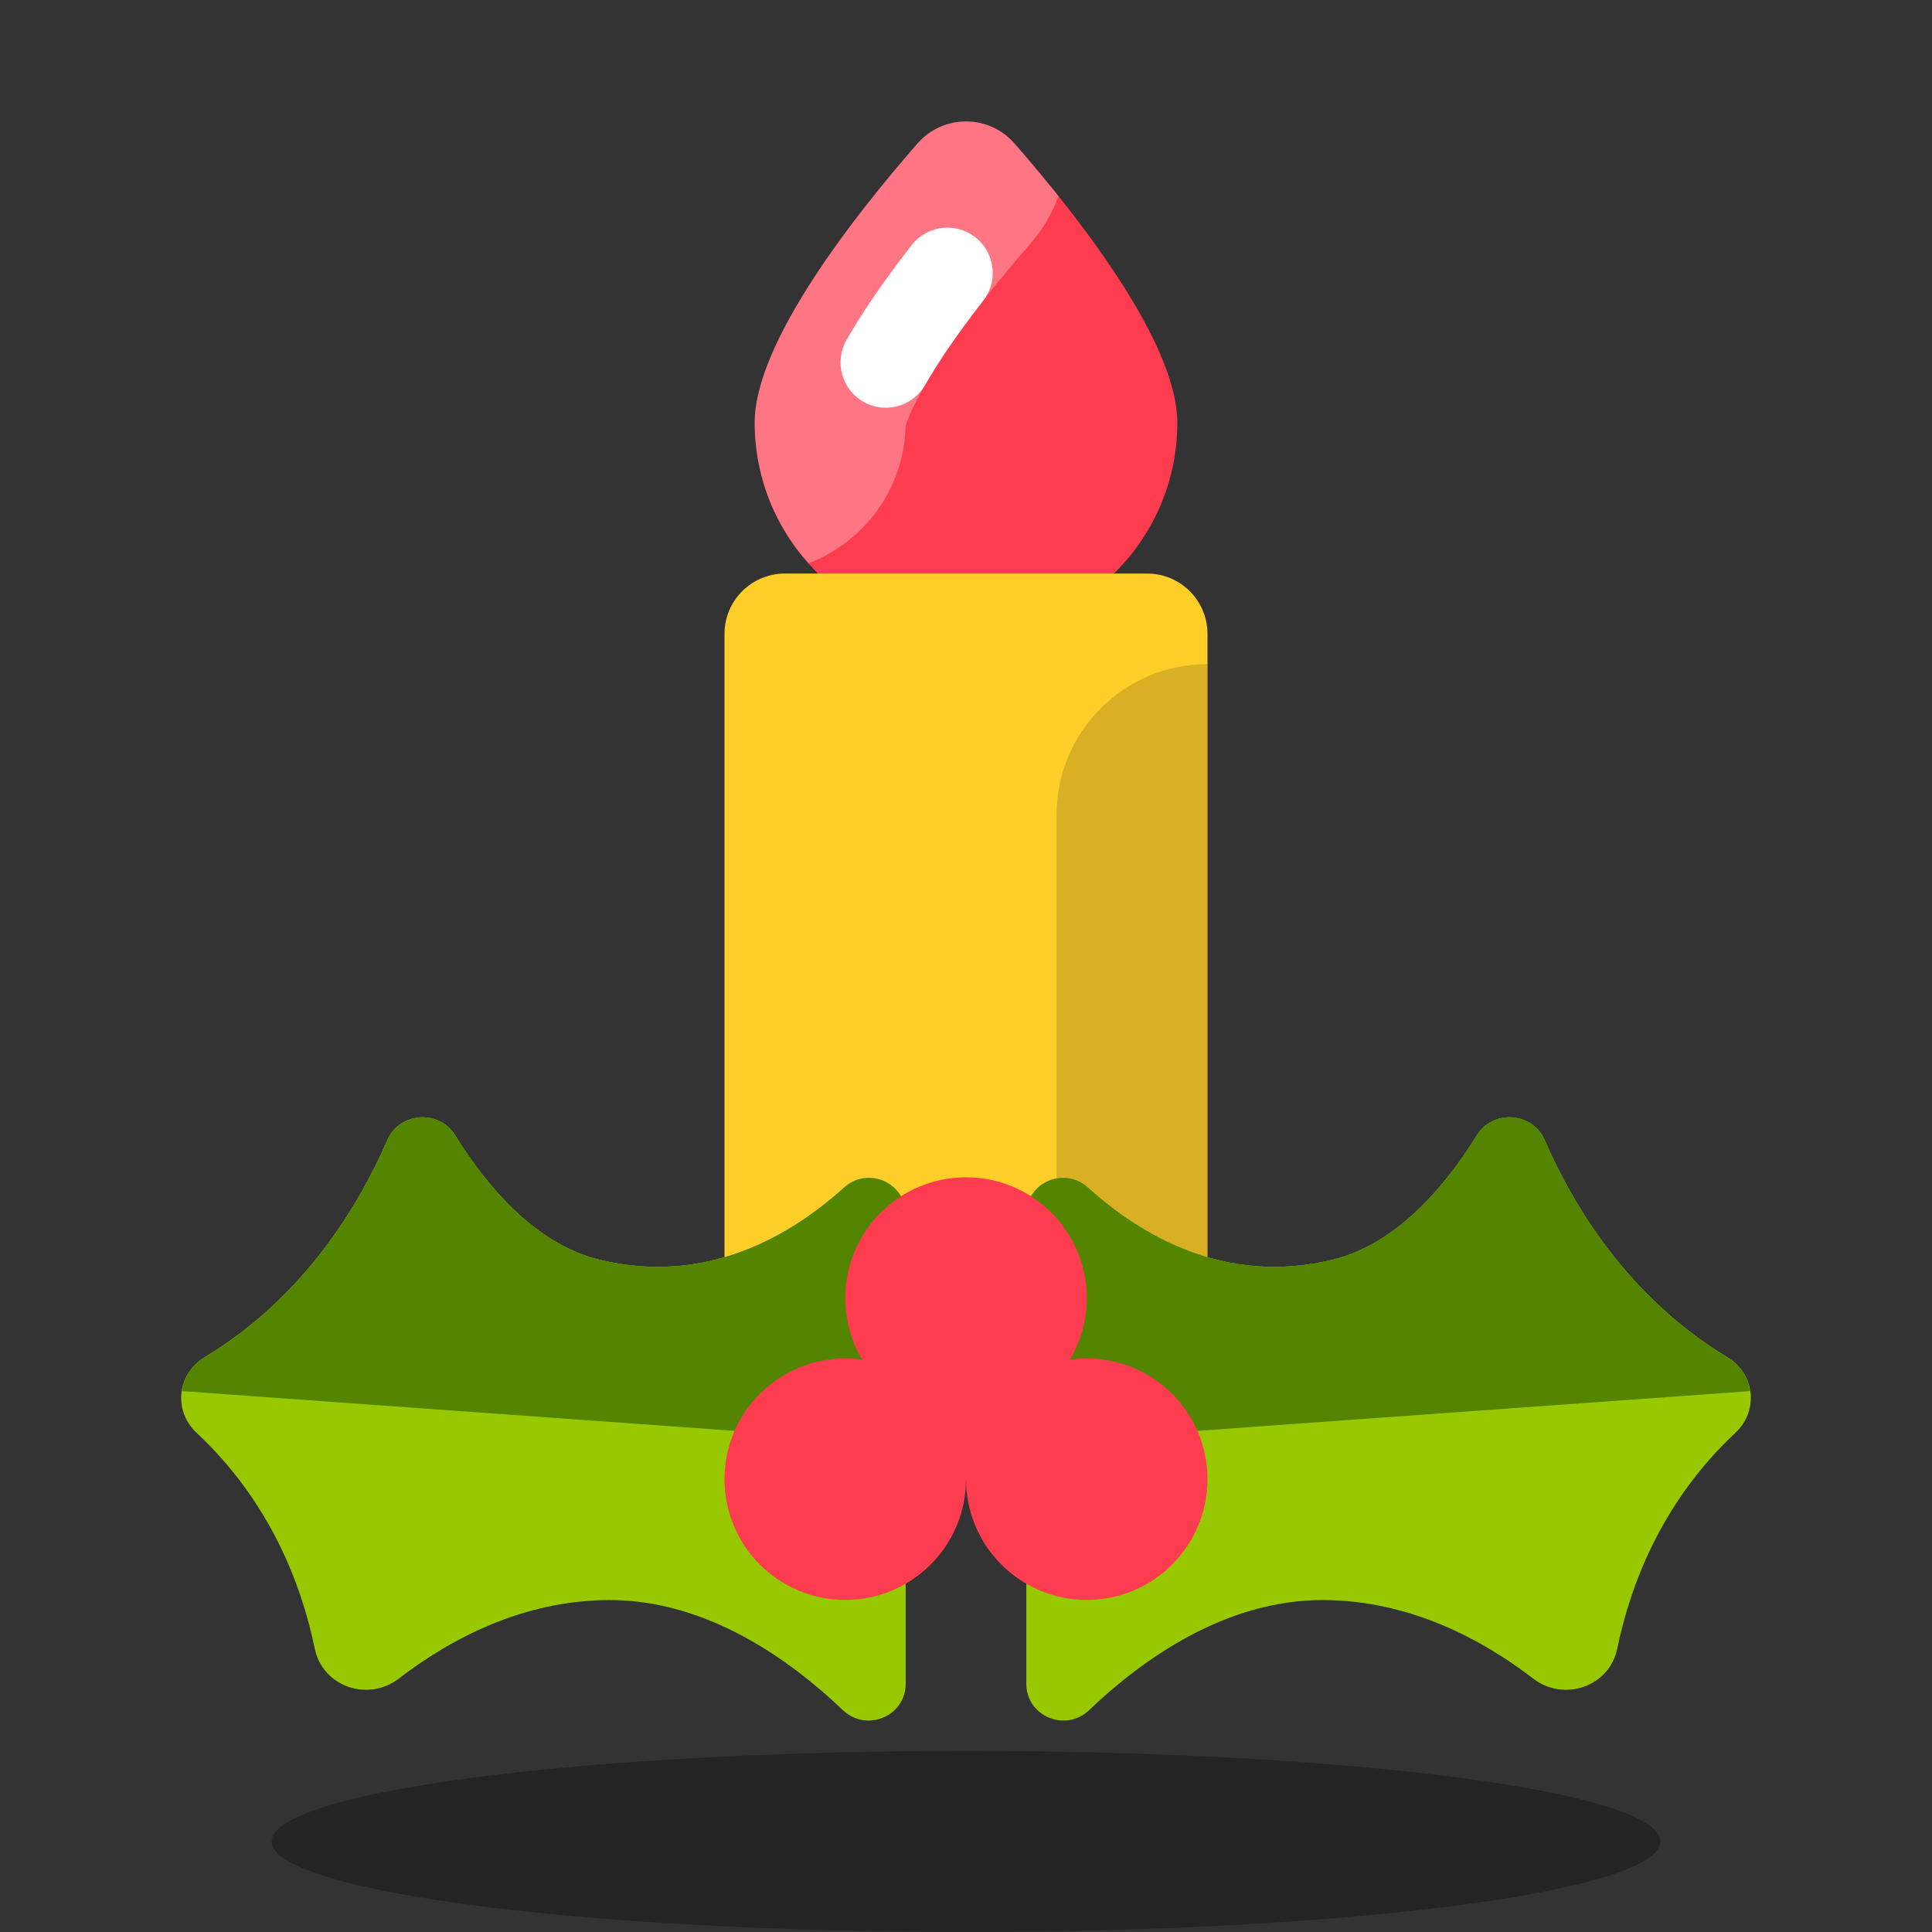 <svg xmlns="http://www.w3.org/2000/svg"  viewBox="0 0 64 64" width="64px" height="64px" baseProfile="basic"><rect x="0" y="0" width="64" height="64" fill="#333333" stroke="none"/><path fill="#fd3c4f" d="M25,14c0-2.664,3.325-6.881,5.391-9.244c0.853-0.976,2.364-0.976,3.217,0	C35.675,7.119,39,11.336,39,14c0,3.866-3.134,7-7,7S25,17.866,25,14z"/><path fill="#fff" d="M35.064,6.497c-0.513-0.642-1.013-1.236-1.455-1.742c-0.853-0.976-2.364-0.976-3.217,0	C28.325,7.119,25,11.336,25,14c0,1.792,0.679,3.421,1.786,4.659c1.835-0.704,3.154-2.449,3.212-4.518	c0.14-0.566,1.106-2.606,4.157-6.094C34.566,7.578,34.859,7.049,35.064,6.497z" opacity=".3"/><path fill="#ffce29" d="M40,48.258H24V21c0-1.105,0.895-2,2-2h12c1.105,0,2,0.895,2,2V48.258z"/><path d="M35,27v12c0,2.762,2.238,5,5,5V22C37.238,22,35,24.238,35,27z" opacity=".15"/><ellipse cx="32" cy="61" opacity=".3" rx="23" ry="3"/><path fill="none" stroke="#fff" stroke-linecap="round" stroke-linejoin="round" stroke-miterlimit="10" stroke-width="3" d="M29.344,12.006c0.443-0.771,1.097-1.757,2.04-2.965"/><path fill="#98c900" d="M30,40.219c0-1.047-1.257-1.591-2.039-0.882c-1.755,1.589-4.563,3.258-8.108,2.391	c-2.137-0.523-3.747-2.458-4.773-4.12c-0.532-0.862-1.845-0.772-2.248,0.155c-0.957,2.2-2.782,5.227-6.053,7.196	c-0.916,0.552-1.046,1.775-0.267,2.504c2.437,2.279,3.478,5.033,3.916,7.154c0.258,1.251,1.76,1.774,2.782,0.989	c1.67-1.283,4.091-2.602,6.985-2.602c3.218,0,5.967,1.967,7.728,3.648c0.78,0.744,2.079,0.2,2.079-0.87V40.219z"/><path fill="#548500" d="M30,47.807v-7.588c0-1.047-1.257-1.591-2.039-0.882c-1.755,1.589-4.563,3.258-8.108,2.391	c-2.137-0.523-3.747-2.458-4.773-4.12c-0.532-0.862-1.845-0.772-2.248,0.155c-0.957,2.2-2.782,5.227-6.053,7.196	c-0.438,0.263-0.69,0.681-0.755,1.124L30,47.807z"/><path fill="#98c900" d="M34,40.219c0-1.047,1.257-1.591,2.039-0.882c1.755,1.589,4.563,3.258,8.108,2.391	c2.137-0.523,3.747-2.458,4.773-4.12c0.532-0.862,1.845-0.772,2.248,0.155c0.957,2.2,2.782,5.227,6.053,7.196	c0.916,0.552,1.046,1.775,0.267,2.504c-2.437,2.279-3.478,5.033-3.916,7.154c-0.258,1.251-1.76,1.774-2.782,0.989	c-1.67-1.283-4.091-2.602-6.985-2.602c-3.218,0-5.967,1.967-7.728,3.648c-0.78,0.744-2.079,0.2-2.079-0.87V40.219z"/><path fill="#548500" d="M34,47.807v-7.588c0-1.047,1.257-1.591,2.039-0.882c1.755,1.589,4.563,3.258,8.108,2.391	c2.137-0.523,3.747-2.458,4.773-4.12c0.532-0.862,1.845-0.772,2.248,0.155c0.957,2.2,2.782,5.227,6.053,7.196	c0.438,0.263,0.69,0.681,0.755,1.124L34,47.807z"/><circle cx="36" cy="49" r="4" fill="#fd3c4f"/><circle cx="28" cy="49" r="4" fill="#fd3c4f"/><circle cx="32" cy="43" r="4" fill="#fd3c4f"/><rect width="4" height="4" x="30" y="45.006" fill="#fd3c4f"/></svg>